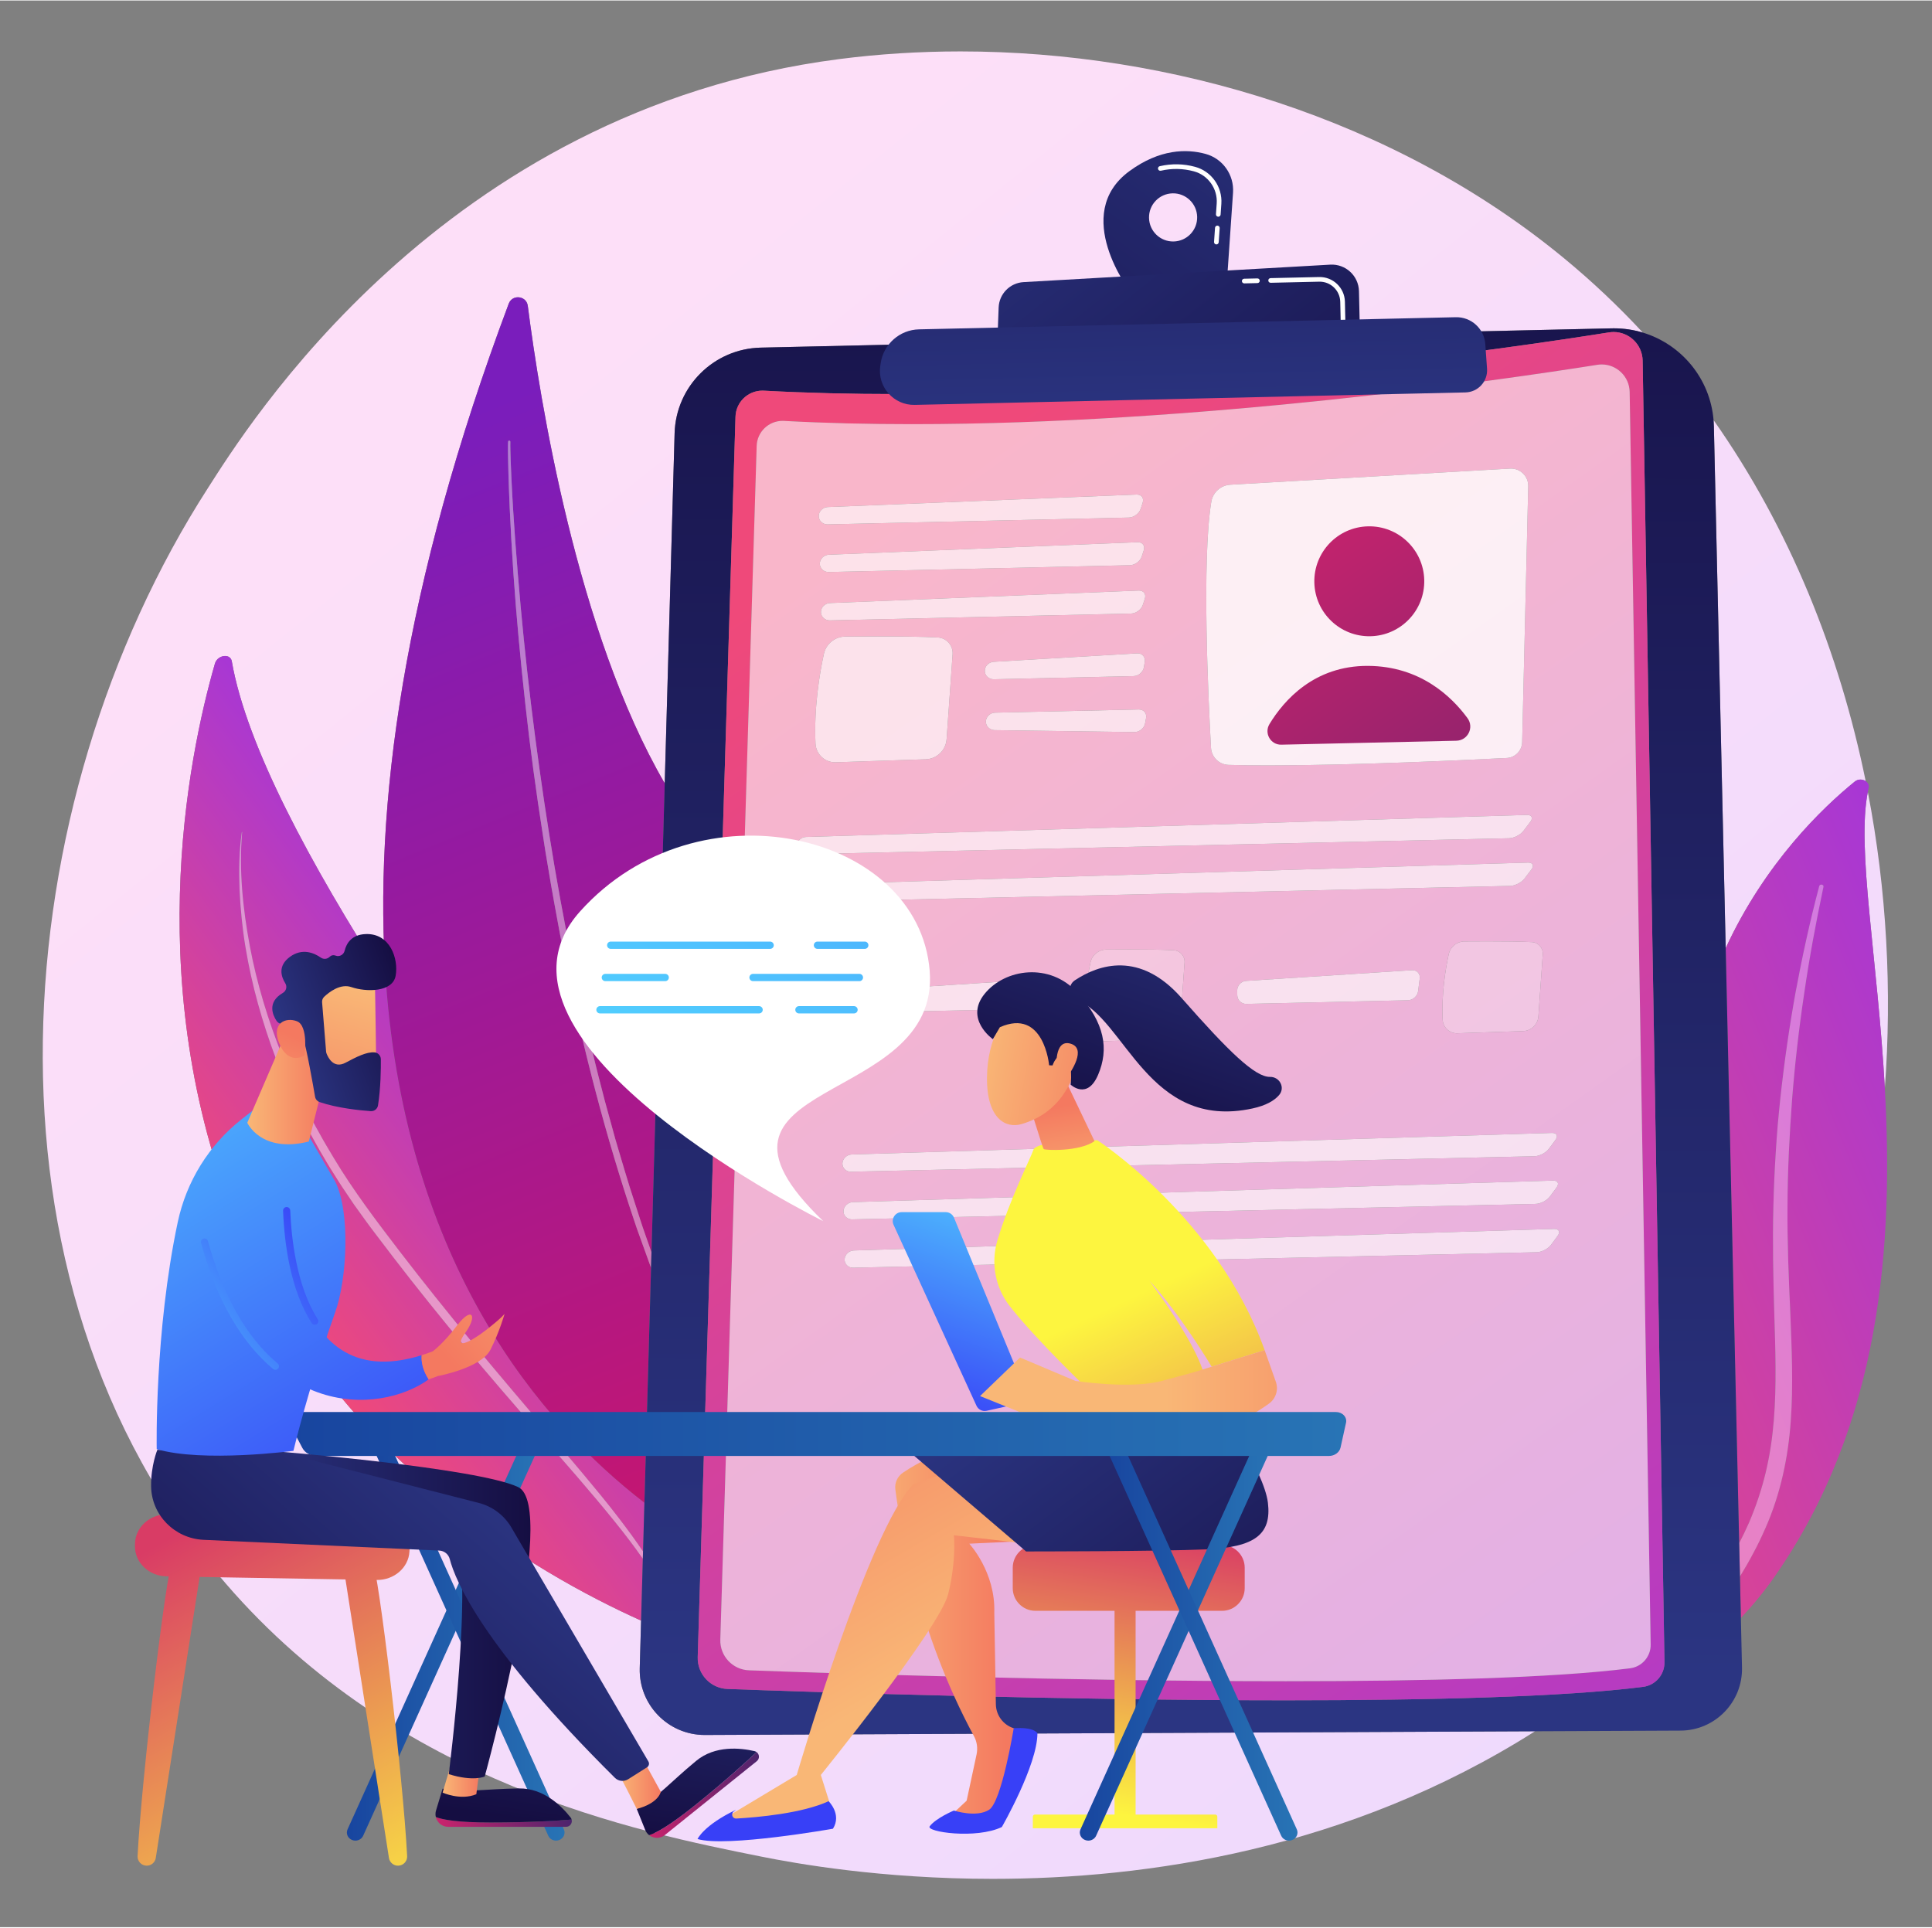 <svg xmlns="http://www.w3.org/2000/svg" viewBox="0 0 2960 2952" width="460" height="459">
	<rect x="0" y="0" width="2960" height="2952" fill="#808080" stroke="none"/>
	<defs>
		<clipPath clipPathUnits="userSpaceOnUse" id="cp1">
			<path d="M-376 -377L3334 -377L3334 3333L-376 3333L-376 -377Z" />
		</clipPath>
		<clipPath clipPathUnits="userSpaceOnUse" id="cp2">
			<path d="M-376 -377L-376 3333L3334 3333L3334 -377L-376 -377Z" />
		</clipPath>
		<linearGradient id="grd1" gradientUnits="userSpaceOnUse"  x1="3245.09" y1="3717.65" x2="739.42" y2="605.77">
			<stop offset="0" stop-color="#e8d7ff"  />
			<stop offset="100" stop-color="#fddff8"  />
		</linearGradient>
		<linearGradient id="grd2" gradientUnits="userSpaceOnUse"  x1="3081.64" y1="1730.62" x2="2170.31" y2="2107.637">
			<stop offset="0" stop-color="#a737d5"  />
			<stop offset="100" stop-color="#ef497a"  />
		</linearGradient>
		<linearGradient id="grd3" gradientUnits="userSpaceOnUse"  x1="3081.64" y1="1730.62" x2="2170.31" y2="2107.637">
			<stop offset="0" stop-color="#ce77e9"  />
			<stop offset="100" stop-color="#f788b0"  />
		</linearGradient>
		<linearGradient id="grd4" gradientUnits="userSpaceOnUse"  x1="841.42" y1="1671.66" x2="409.55" y2="1989.29">
			<stop offset="0" stop-color="#a737d5"  />
			<stop offset="100" stop-color="#ef497a"  />
		</linearGradient>
		<linearGradient id="grd5" gradientUnits="userSpaceOnUse"  x1="841.42" y1="1671.66" x2="409.55" y2="1989.29">
			<stop offset="0" stop-color="#cf91e8"  />
			<stop offset="100" stop-color="#f69bb6"  />
		</linearGradient>
		<linearGradient id="grd6" gradientUnits="userSpaceOnUse"  x1="1267.95" y1="2464.26" x2="547.893" y2="698.96">
			<stop offset="0" stop-color="#ce1567"  />
			<stop offset="100" stop-color="#7a1dbc"  />
		</linearGradient>
		<linearGradient id="grd7" gradientUnits="userSpaceOnUse"  x1="1267.95" y1="2464.26" x2="547.893" y2="698.96">
			<stop offset="0" stop-color="#e37aa9"  />
			<stop offset="100" stop-color="#b37ed9"  />
		</linearGradient>
		<linearGradient id="grd8" gradientUnits="userSpaceOnUse"  x1="1824.5" y1="2565.56" x2="1829.376" y2="55.58">
			<stop offset="0" stop-color="#2b3582"  />
			<stop offset="100" stop-color="#150e42"  />
		</linearGradient>
		<linearGradient id="grd9" gradientUnits="userSpaceOnUse"  x1="2852.91" y1="3036.56" x2="1281.71" y2="828.14">
			<stop offset="0" stop-color="#a737d5"  />
			<stop offset="100" stop-color="#ef497a"  />
		</linearGradient>
		<linearGradient id="grd10" gradientUnits="userSpaceOnUse"  x1="2852.91" y1="3036.56" x2="1281.71" y2="828.14">
			<stop offset="0" stop-color="#dcafee"  />
			<stop offset="100" stop-color="#f9b6ca"  />
		</linearGradient>
		<linearGradient id="grd11" gradientUnits="userSpaceOnUse"  x1="2852.91" y1="3036.56" x2="1281.71" y2="828.14">
			<stop offset="0" stop-color="#f7edfb"  />
			<stop offset="100" stop-color="#feeff3"  />
		</linearGradient>
		<linearGradient id="grd12" gradientUnits="userSpaceOnUse"  x1="1993.62" y1="742.01" x2="2650.36" y2="1673.345">
			<stop offset="0" stop-color="#cb236d"  />
			<stop offset="100" stop-color="#4c246d"  />
		</linearGradient>
		<linearGradient id="grd13" gradientUnits="userSpaceOnUse"  x1="1886.77" y1="817.33" x2="2543.535" y2="1748.7">
			<stop offset="0" stop-color="#cb236d"  />
			<stop offset="100" stop-color="#4c246d"  />
		</linearGradient>
		<linearGradient id="grd14" gradientUnits="userSpaceOnUse"  x1="2852.91" y1="3036.56" x2="1281.71" y2="828.14">
			<stop offset="0" stop-color="#f1dff8"  />
			<stop offset="100" stop-color="#fde2ea"  />
		</linearGradient>
		<linearGradient id="grd15" gradientUnits="userSpaceOnUse"  x1="2852.91" y1="3036.56" x2="1281.71" y2="828.14">
			<stop offset="0" stop-color="#f1dff8"  />
			<stop offset="100" stop-color="#fde2ea"  />
		</linearGradient>
		<linearGradient id="grd16" gradientUnits="userSpaceOnUse"  x1="2852.91" y1="3036.56" x2="1281.71" y2="828.14">
			<stop offset="0" stop-color="#f1dff8"  />
			<stop offset="100" stop-color="#fde2ea"  />
		</linearGradient>
		<linearGradient id="grd17" gradientUnits="userSpaceOnUse"  x1="2852.91" y1="3036.56" x2="1281.71" y2="828.14">
			<stop offset="0" stop-color="#f1dff8"  />
			<stop offset="100" stop-color="#fde2ea"  />
		</linearGradient>
		<linearGradient id="grd18" gradientUnits="userSpaceOnUse"  x1="2852.91" y1="3036.56" x2="1281.71" y2="828.14">
			<stop offset="0" stop-color="#f1dff8"  />
			<stop offset="100" stop-color="#fde2ea"  />
		</linearGradient>
		<linearGradient id="grd19" gradientUnits="userSpaceOnUse"  x1="2852.91" y1="3036.56" x2="1281.71" y2="828.14">
			<stop offset="0" stop-color="#f1dff8"  />
			<stop offset="100" stop-color="#fde2ea"  />
		</linearGradient>
		<linearGradient id="grd20" gradientUnits="userSpaceOnUse"  x1="2852.91" y1="3036.56" x2="1281.71" y2="828.14">
			<stop offset="0" stop-color="#f1dff8"  />
			<stop offset="100" stop-color="#fde2ea"  />
		</linearGradient>
		<linearGradient id="grd21" gradientUnits="userSpaceOnUse"  x1="2852.91" y1="3036.56" x2="1281.71" y2="828.14">
			<stop offset="0" stop-color="#f1dff8"  />
			<stop offset="100" stop-color="#fde2ea"  />
		</linearGradient>
		<linearGradient id="grd22" gradientUnits="userSpaceOnUse"  x1="2852.91" y1="3036.56" x2="1281.71" y2="828.14">
			<stop offset="0" stop-color="#e5c3f2"  />
			<stop offset="100" stop-color="#fbc8d7"  />
		</linearGradient>
		<linearGradient id="grd23" gradientUnits="userSpaceOnUse"  x1="2852.91" y1="3036.56" x2="1281.71" y2="828.14">
			<stop offset="0" stop-color="#f1dff8"  />
			<stop offset="100" stop-color="#fde2ea"  />
		</linearGradient>
		<linearGradient id="grd24" gradientUnits="userSpaceOnUse"  x1="2852.91" y1="3036.56" x2="1281.71" y2="828.14">
			<stop offset="0" stop-color="#e5c3f2"  />
			<stop offset="100" stop-color="#fbc8d7"  />
		</linearGradient>
		<linearGradient id="grd25" gradientUnits="userSpaceOnUse"  x1="2852.91" y1="3036.56" x2="1281.71" y2="828.14">
			<stop offset="0" stop-color="#f1dff8"  />
			<stop offset="100" stop-color="#fde2ea"  />
		</linearGradient>
		<linearGradient id="grd26" gradientUnits="userSpaceOnUse"  x1="2852.91" y1="3036.56" x2="1281.71" y2="828.14">
			<stop offset="0" stop-color="#f1dff8"  />
			<stop offset="100" stop-color="#fde2ea"  />
		</linearGradient>
		<linearGradient id="grd27" gradientUnits="userSpaceOnUse"  x1="2852.91" y1="3036.56" x2="1281.71" y2="828.14">
			<stop offset="0" stop-color="#f1dff8"  />
			<stop offset="100" stop-color="#fde2ea"  />
		</linearGradient>
		<linearGradient id="grd28" gradientUnits="userSpaceOnUse"  x1="2852.91" y1="3036.56" x2="1281.71" y2="828.14">
			<stop offset="0" stop-color="#f1dff8"  />
			<stop offset="100" stop-color="#fde2ea"  />
		</linearGradient>
		<linearGradient id="grd29" gradientUnits="userSpaceOnUse"  x1="2025.73" y1="37.062" x2="1399.481" y2="900.901">
			<stop offset="0" stop-color="#2b3582"  />
			<stop offset="100" stop-color="#150e42"  />
		</linearGradient>
		<linearGradient id="grd30" gradientUnits="userSpaceOnUse"  x1="1516.09" y1="121.444" x2="2133.605" y2="896.594">
			<stop offset="0" stop-color="#2b3582"  />
			<stop offset="100" stop-color="#150e42"  />
		</linearGradient>
		<linearGradient id="grd31" gradientUnits="userSpaceOnUse"  x1="1815.6" y1="673.27" x2="1796.106" y2="-199.137">
			<stop offset="0" stop-color="#2b3582"  />
			<stop offset="100" stop-color="#150e42"  />
		</linearGradient>
		<linearGradient id="grd32" gradientUnits="userSpaceOnUse"  x1="1548.92" y1="1769" x2="1412.57" y2="2173.788">
			<stop offset="0" stop-color="#53d8ff"  />
			<stop offset="100" stop-color="#3840f7"  />
		</linearGradient>
		<linearGradient id="grd33" gradientUnits="userSpaceOnUse"  x1="1698.53" y1="2777.7" x2="1768.282" y2="2338.937">
			<stop offset="0" stop-color="#fdf53f"  />
			<stop offset="100" stop-color="#d93c65"  />
		</linearGradient>
		<linearGradient id="grd34" gradientUnits="userSpaceOnUse"  x1="1725.51" y1="2780.3" x2="1798.125" y2="2323.533">
			<stop offset="0" stop-color="#fdf53f"  />
			<stop offset="100" stop-color="#d93c65"  />
		</linearGradient>
		<linearGradient id="grd35" gradientUnits="userSpaceOnUse"  x1="1672.61" y1="2773.58" x2="1742.362" y2="2334.817">
			<stop offset="0" stop-color="#fdf53f"  />
			<stop offset="100" stop-color="#d93c65"  />
		</linearGradient>
		<linearGradient id="grd36" gradientUnits="userSpaceOnUse"  x1="1312.23" y1="2498.34" x2="1541.697" y2="2498.34">
			<stop offset="0" stop-color="#f9b776"  />
			<stop offset="100" stop-color="#f47960"  />
		</linearGradient>
		<linearGradient id="grd37" gradientUnits="userSpaceOnUse"  x1="-4277.74" y1="6434.75" x2="-3510.178" y2="5945.365">
			<stop offset="0" stop-color="#53d8ff"  />
			<stop offset="100" stop-color="#3840f7"  />
		</linearGradient>
		<linearGradient id="grd38" gradientUnits="userSpaceOnUse"  x1="1362.21" y1="2594.38" x2="1065.716" y2="2084.41">
			<stop offset="0" stop-color="#f9b776"  />
			<stop offset="100" stop-color="#f47960"  />
		</linearGradient>
		<linearGradient id="grd39" gradientUnits="userSpaceOnUse"  x1="1552.66" y1="2081.87" x2="2009.258" y2="2686.715">
			<stop offset="0" stop-color="#2b3582"  />
			<stop offset="100" stop-color="#150e42"  />
		</linearGradient>
		<linearGradient id="grd40" gradientUnits="userSpaceOnUse"  x1="-4348.24" y1="6324.2" x2="-3580.677" y2="5834.815">
			<stop offset="0" stop-color="#53d8ff"  />
			<stop offset="100" stop-color="#3840f7"  />
		</linearGradient>
		<linearGradient id="grd41" gradientUnits="userSpaceOnUse"  x1="1722.5" y1="1992.27" x2="1979.797" y2="2552.269">
			<stop offset="0" stop-color="#fdf53f"  />
			<stop offset="100" stop-color="#d93c65"  />
		</linearGradient>
		<linearGradient id="grd42" gradientUnits="userSpaceOnUse"  x1="1645.98" y1="1849.43" x2="1621.76" y2="1694.02">
			<stop offset="0" stop-color="#f9b776"  />
			<stop offset="100" stop-color="#f47960"  />
		</linearGradient>
		<linearGradient id="grd43" gradientUnits="userSpaceOnUse"  x1="1503.74" y1="1624.49" x2="1732.378" y2="1662.896">
			<stop offset="0" stop-color="#f9b776"  />
			<stop offset="100" stop-color="#f47960"  />
		</linearGradient>
		<linearGradient id="grd44" gradientUnits="userSpaceOnUse"  x1="1705.86" y1="1262.47" x2="1553.091" y2="1700.795">
			<stop offset="0" stop-color="#2b3582"  />
			<stop offset="100" stop-color="#150e42"  />
		</linearGradient>
		<linearGradient id="grd45" gradientUnits="userSpaceOnUse"  x1="1507.13" y1="1604.31" x2="1735.767" y2="1642.716">
			<stop offset="0" stop-color="#f9b776"  />
			<stop offset="100" stop-color="#f47960"  />
		</linearGradient>
		<linearGradient id="grd46" gradientUnits="userSpaceOnUse"  x1="1785.03" y1="2118.52" x2="2239.898" y2="2118.52">
			<stop offset="0" stop-color="#f9b776"  />
			<stop offset="100" stop-color="#f47960"  />
		</linearGradient>
		<linearGradient id="grd47" gradientUnits="userSpaceOnUse"  x1="1893.12" y1="1327.73" x2="1740.352" y2="1766.052">
			<stop offset="0" stop-color="#2b3582"  />
			<stop offset="100" stop-color="#150e42"  />
		</linearGradient>
		<linearGradient id="grd48" gradientUnits="userSpaceOnUse"  x1="531.437" y1="2504.93" x2="830.428" y2="2504.93">
			<stop offset="0" stop-color="#18459f"  />
			<stop offset="100" stop-color="#2874b5"  />
		</linearGradient>
		<linearGradient id="grd49" gradientUnits="userSpaceOnUse"  x1="565.965" y1="2504.93" x2="864.956" y2="2504.93">
			<stop offset="0" stop-color="#18459f"  />
			<stop offset="100" stop-color="#2874b5"  />
		</linearGradient>
		<linearGradient id="grd50" gradientUnits="userSpaceOnUse"  x1="1654.38" y1="2504.93" x2="1953.37" y2="2504.93">
			<stop offset="0" stop-color="#18459f"  />
			<stop offset="100" stop-color="#2874b5"  />
		</linearGradient>
		<linearGradient id="grd51" gradientUnits="userSpaceOnUse"  x1="1688.91" y1="2504.93" x2="1987.9" y2="2504.93">
			<stop offset="0" stop-color="#18459f"  />
			<stop offset="100" stop-color="#2874b5"  />
		</linearGradient>
		<linearGradient id="grd52" gradientUnits="userSpaceOnUse"  x1="444.447" y1="2196.39" x2="2062.517" y2="2196.39">
			<stop offset="0" stop-color="#18459f"  />
			<stop offset="100" stop-color="#2874b5"  />
		</linearGradient>
		<linearGradient id="grd53" gradientUnits="userSpaceOnUse"  x1="502.698" y1="3071.3" x2="147.251" y2="2417.07">
			<stop offset="0" stop-color="#fdf53f"  />
			<stop offset="100" stop-color="#d93c65"  />
		</linearGradient>
		<linearGradient id="grd54" gradientUnits="userSpaceOnUse"  x1="754.59" y1="2934.45" x2="399.143" y2="2280.22">
			<stop offset="0" stop-color="#fdf53f"  />
			<stop offset="100" stop-color="#d93c65"  />
		</linearGradient>
		<linearGradient id="grd55" gradientUnits="userSpaceOnUse"  x1="730.91" y1="2947.31" x2="375.463" y2="2293.08">
			<stop offset="0" stop-color="#fdf53f"  />
			<stop offset="100" stop-color="#d93c65"  />
		</linearGradient>
		<linearGradient id="grd56" gradientUnits="userSpaceOnUse"  x1="667.72" y1="2790.76" x2="876.088" y2="2790.76">
			<stop offset="0" stop-color="#cb236d"  />
			<stop offset="100" stop-color="#4c246d"  />
		</linearGradient>
		<linearGradient id="grd57" gradientUnits="userSpaceOnUse"  x1="828.26" y1="2390.09" x2="771.328" y2="2783.437">
			<stop offset="0" stop-color="#2b3582"  />
			<stop offset="100" stop-color="#150e42"  />
		</linearGradient>
		<linearGradient id="grd58" gradientUnits="userSpaceOnUse"  x1="678.13" y1="2727.97" x2="734.508" y2="2727.97">
			<stop offset="0" stop-color="#f9b776"  />
			<stop offset="100" stop-color="#f47960"  />
		</linearGradient>
		<linearGradient id="grd59" gradientUnits="userSpaceOnUse"  x1="994.54" y1="2749.46" x2="1162.773" y2="2749.46">
			<stop offset="0" stop-color="#cb236d"  />
			<stop offset="100" stop-color="#4c246d"  />
		</linearGradient>
		<linearGradient id="grd60" gradientUnits="userSpaceOnUse"  x1="1110.26" y1="2430.9" x2="1053.328" y2="2824.247">
			<stop offset="0" stop-color="#2b3582"  />
			<stop offset="100" stop-color="#150e42"  />
		</linearGradient>
		<linearGradient id="grd61" gradientUnits="userSpaceOnUse"  x1="366.39" y1="2473.57" x2="812.685" y2="2473.57">
			<stop offset="0" stop-color="#2b3582"  />
			<stop offset="100" stop-color="#150e42"  />
		</linearGradient>
		<linearGradient id="grd62" gradientUnits="userSpaceOnUse"  x1="945.16" y1="2732.71" x2="1012.467" y2="2732.71">
			<stop offset="0" stop-color="#f9b776"  />
			<stop offset="100" stop-color="#f47960"  />
		</linearGradient>
		<linearGradient id="grd63" gradientUnits="userSpaceOnUse"  x1="771.78" y1="2287.63" x2="281.822" y2="2843.146">
			<stop offset="0" stop-color="#2b3582"  />
			<stop offset="100" stop-color="#150e42"  />
		</linearGradient>
		<linearGradient id="grd64" gradientUnits="userSpaceOnUse"  x1="63.084" y1="1504.58" x2="590.842" y2="2358.48">
			<stop offset="0" stop-color="#53d8ff"  />
			<stop offset="100" stop-color="#3840f7"  />
		</linearGradient>
		<linearGradient id="grd65" gradientUnits="userSpaceOnUse"  x1="378.868" y1="1660.05" x2="499.313" y2="1660.05">
			<stop offset="0" stop-color="#f9b776"  />
			<stop offset="100" stop-color="#f47960"  />
		</linearGradient>
		<linearGradient id="grd66" gradientUnits="userSpaceOnUse"  x1="542.825" y1="1511.02" x2="461.131" y2="1783.712">
			<stop offset="0" stop-color="#f9b776"  />
			<stop offset="100" stop-color="#f47960"  />
		</linearGradient>
		<linearGradient id="grd67" gradientUnits="userSpaceOnUse"  x1="439.059" y1="1608.08" x2="631.235" y2="1536.578">
			<stop offset="0" stop-color="#2b3582"  />
			<stop offset="100" stop-color="#150e42"  />
		</linearGradient>
		<linearGradient id="grd68" gradientUnits="userSpaceOnUse"  x1="369.907" y1="1767.24" x2="449.689" y2="1586.837">
			<stop offset="0" stop-color="#f9b776"  />
			<stop offset="100" stop-color="#f47960"  />
		</linearGradient>
		<linearGradient id="grd69" gradientUnits="userSpaceOnUse"  x1="138.926" y1="1457.7" x2="666.684" y2="2311.6">
			<stop offset="0" stop-color="#53d8ff"  />
			<stop offset="100" stop-color="#3840f7"  />
		</linearGradient>
		<linearGradient id="grd70" gradientUnits="userSpaceOnUse"  x1="191.31" y1="2106.63" x2="509.529" y2="1908.439">
			<stop offset="0" stop-color="#53d8ff"  />
			<stop offset="100" stop-color="#3840f7"  />
		</linearGradient>
		<linearGradient id="grd71" gradientUnits="userSpaceOnUse"  x1="191.588" y1="2107.07" x2="509.797" y2="1908.885">
			<stop offset="0" stop-color="#53d8ff"  />
			<stop offset="100" stop-color="#3840f7"  />
		</linearGradient>
		<linearGradient id="grd72" gradientUnits="userSpaceOnUse"  x1="942.79" y1="1859.69" x2="686.836" y2="2083.086">
			<stop offset="0" stop-color="#f9b776"  />
			<stop offset="100" stop-color="#f47960"  />
		</linearGradient>
		<linearGradient id="grd73" gradientUnits="userSpaceOnUse"  x1="900.9" y1="1709.48" x2="1974.42" y2="-83">
			<stop offset="0" stop-color="#53d8ff"  />
			<stop offset="100" stop-color="#3840f7"  />
		</linearGradient>
		<linearGradient id="grd74" gradientUnits="userSpaceOnUse"  x1="1070.82" y1="1811.25" x2="2144.34" y2="18.77">
			<stop offset="0" stop-color="#53d8ff"  />
			<stop offset="100" stop-color="#3840f7"  />
		</linearGradient>
		<linearGradient id="grd75" gradientUnits="userSpaceOnUse"  x1="860.51" y1="1685.29" x2="1934.03" y2="-107.19">
			<stop offset="0" stop-color="#53d8ff"  />
			<stop offset="100" stop-color="#3840f7"  />
		</linearGradient>
		<linearGradient id="grd76" gradientUnits="userSpaceOnUse"  x1="1053.26" y1="1800.73" x2="2126.78" y2="8.25">
			<stop offset="0" stop-color="#53d8ff"  />
			<stop offset="100" stop-color="#3840f7"  />
		</linearGradient>
		<linearGradient id="grd77" gradientUnits="userSpaceOnUse"  x1="932.21" y1="1728.24" x2="2005.73" y2="-64.24">
			<stop offset="0" stop-color="#53d8ff"  />
			<stop offset="100" stop-color="#3840f7"  />
		</linearGradient>
		<linearGradient id="grd78" gradientUnits="userSpaceOnUse"  x1="1097.91" y1="1827.47" x2="2171.43" y2="34.99">
			<stop offset="0" stop-color="#53d8ff"  />
			<stop offset="100" stop-color="#3840f7"  />
		</linearGradient>
	</defs>
	<style>
		tspan { white-space:pre }
		.shp0 { fill: url(#grd1) } 
		.shp1 { fill: url(#grd2) } 
		.shp2 { fill: url(#grd3) } 
		.shp3 { fill: url(#grd4) } 
		.shp4 { fill: url(#grd5) } 
		.shp5 { fill: url(#grd6) } 
		.shp6 { fill: url(#grd7) } 
		.shp7 { fill: url(#grd8) } 
		.shp8 { fill: url(#grd9) } 
		.shp9 { fill: url(#grd10) } 
		.shp10 { fill: url(#grd11) } 
		.shp11 { fill: url(#grd12) } 
		.shp12 { fill: url(#grd13) } 
		.shp13 { fill: url(#grd14) } 
		.shp14 { fill: url(#grd15) } 
		.shp15 { fill: url(#grd16) } 
		.shp16 { fill: url(#grd17) } 
		.shp17 { fill: url(#grd18) } 
		.shp18 { fill: url(#grd19) } 
		.shp19 { fill: url(#grd20) } 
		.shp20 { fill: url(#grd21) } 
		.shp21 { fill: url(#grd22) } 
		.shp22 { fill: url(#grd23) } 
		.shp23 { fill: url(#grd24) } 
		.shp24 { fill: url(#grd25) } 
		.shp25 { fill: url(#grd26) } 
		.shp26 { fill: url(#grd27) } 
		.shp27 { fill: url(#grd28) } 
		.shp28 { fill: url(#grd29) } 
		.shp29 { fill: #ffffff } 
		.shp30 { fill: url(#grd30) } 
		.shp31 { fill: url(#grd31) } 
		.shp32 { fill: url(#grd32) } 
		.shp33 { fill: url(#grd33) } 
		.shp34 { fill: url(#grd34) } 
		.shp35 { fill: url(#grd35) } 
		.shp36 { fill: url(#grd36) } 
		.shp37 { fill: url(#grd37) } 
		.shp38 { fill: url(#grd38) } 
		.shp39 { fill: url(#grd39) } 
		.shp40 { fill: url(#grd40) } 
		.shp41 { fill: url(#grd41) } 
		.shp42 { fill: url(#grd42) } 
		.shp43 { fill: url(#grd43) } 
		.shp44 { fill: url(#grd44) } 
		.shp45 { fill: url(#grd45) } 
		.shp46 { fill: url(#grd46) } 
		.shp47 { fill: url(#grd47) } 
		.shp48 { fill: url(#grd48) } 
		.shp49 { fill: url(#grd49) } 
		.shp50 { fill: url(#grd50) } 
		.shp51 { fill: url(#grd51) } 
		.shp52 { fill: url(#grd52) } 
		.shp53 { fill: url(#grd53) } 
		.shp54 { fill: url(#grd54) } 
		.shp55 { fill: url(#grd55) } 
		.shp56 { fill: url(#grd56) } 
		.shp57 { fill: url(#grd57) } 
		.shp58 { fill: url(#grd58) } 
		.shp59 { fill: url(#grd59) } 
		.shp60 { fill: url(#grd60) } 
		.shp61 { fill: url(#grd61) } 
		.shp62 { fill: url(#grd62) } 
		.shp63 { fill: url(#grd63) } 
		.shp64 { fill: url(#grd64) } 
		.shp65 { fill: url(#grd65) } 
		.shp66 { fill: url(#grd66) } 
		.shp67 { fill: url(#grd67) } 
		.shp68 { fill: url(#grd68) } 
		.shp69 { fill: url(#grd69) } 
		.shp70 { fill: url(#grd70) } 
		.shp71 { fill: url(#grd71) } 
		.shp72 { fill: url(#grd72) } 
		.shp73 { fill: url(#grd73) } 
		.shp74 { fill: url(#grd74) } 
		.shp75 { fill: url(#grd75) } 
		.shp76 { fill: url(#grd76) } 
		.shp77 { fill: url(#grd77) } 
		.shp78 { fill: url(#grd78) } 
	</style>
	<g id="Clip-Path" clip-path="url(#cp1)">
		<g id="Layer">
			<g id="Clip-Path" clip-path="url(#cp2)">
				<g id="Layer">
					<path id="Layer" fill-rule="evenodd" class="shp0" d="M1521.07 2878C1349.63 2878 1218.67 2854.37 1166.43 2843.91C977 2805.98 610.83 2732.66 346.09 2425.75C-54.43 1961.41 7.93 1229.87 318.61 746.96C375.43 658.63 675.61 168.37 1285.72 89.75C1346.28 81.94 1408.54 78 1471.59 78C1792.99 78 2136.47 180.35 2397.04 395.57C2440.01 431.05 2479.94 468.9 2516.95 508.81C2502.89 504.56 2488 502.28 2472.59 502.28C2471.41 502.28 2470.23 502.29 2469.05 502.32L1165.52 531.85C1093.61 533.48 1035.58 591.18 1033.56 663.08L1018.42 1199.43C883.9 968.54 826.84 610.18 808.63 467.86C807.53 459.3 800.54 454.69 793.52 454.69C787.73 454.69 781.92 457.84 779.42 464.52C617.59 896.38 571.8 1236.96 591.38 1504.12C476.01 1323.93 377.73 1142.46 355.13 1012.41C354.17 1006.89 349.8 1004.32 344.87 1004.32C338.6 1004.32 331.43 1008.48 329.27 1015.99C287.94 1159.77 213.6 1521.56 371.13 1892.37C515.8 2232.9 819.41 2409.07 982.21 2482.27L980.15 2555.13C978.57 2611.25 1023.64 2657.55 1079.72 2657.55C1079.87 2657.55 1080.02 2657.55 1080.17 2657.55L2351.87 2651.86C2064.8 2833.88 1755.22 2878 1521.07 2878ZM2887.73 1666.71C2876.72 1468.18 2844.28 1299.95 2861.67 1212.52C2890.84 1363.52 2898.81 1517.65 2887.73 1666.71ZM2643.92 1451.95L2625.8 652.13C2625.73 649.01 2625.57 645.92 2625.32 642.86C2742.26 809.15 2818.39 999.71 2858.4 1196.07C2856.13 1194.54 2853.29 1193.66 2850.37 1193.66C2847.4 1193.66 2844.36 1194.57 2841.78 1196.66C2792.13 1236.93 2704.44 1321.05 2643.92 1451.95Z" />
					<path id="Layer" class="shp1" d="M2667.18 2478.22L2665.74 2414.79C2672.86 2403.11 2679.73 2391.32 2686.02 2379.3C2692.94 2366.71 2699.03 2353.68 2704.82 2340.61C2727.98 2288.18 2739.65 2232.25 2743.6 2176.79C2747.61 2121.23 2745.08 2066.06 2742.94 2011.28C2740.43 1956.48 2738.16 1901.9 2738.61 1847.27C2738.77 1792.63 2741.63 1738.02 2745.66 1683.47C2749.94 1628.93 2756.2 1574.48 2764.36 1520.21C2772.2 1465.9 2782.34 1411.84 2793.72 1357.94C2794.03 1356.45 2792.93 1355 2791.21 1354.66C2790.97 1354.61 2790.72 1354.58 2790.48 1354.58C2788.98 1354.58 2787.62 1355.48 2787.27 1356.79C2773.1 1410.32 2761.31 1464.32 2751.19 1518.58C2741.36 1572.88 2733.53 1627.46 2727.63 1682.23C2726.18 1695.93 2724.86 1709.63 2723.63 1723.35C2722.55 1737.07 2721.45 1750.79 2720.65 1764.53C2718.87 1792 2717.66 1819.51 2717.02 1847.02C2715.58 1902.06 2716.76 1957.14 2718.37 2011.94C2720.06 2066.73 2722.03 2121.36 2717.66 2175.29C2715.48 2202.24 2711.53 2228.97 2705.26 2255.25C2698.96 2281.53 2690.33 2307.31 2679.54 2332.46C2674.87 2342.98 2669.88 2353.42 2664.58 2363.75L2643.92 1451.95C2704.44 1321.05 2792.13 1236.93 2841.78 1196.66C2844.36 1194.57 2847.4 1193.66 2850.37 1193.66C2853.29 1193.66 2856.13 1194.54 2858.4 1196.07C2861.86 1198.4 2863.97 1202.23 2862.92 1206.71C2862.48 1208.6 2862.06 1210.54 2861.67 1212.52C2844.28 1299.95 2876.72 1468.18 2887.73 1666.71C2900.78 1901.89 2883.75 2179.58 2718.22 2415.81C2702.22 2438.64 2685.01 2459.39 2667.18 2478.22Z" />
					<path id="Layer" class="shp2" d="M2665.74 2414.79L2664.58 2363.75C2669.88 2353.42 2674.87 2342.98 2679.54 2332.46C2690.33 2307.31 2698.96 2281.53 2705.26 2255.25C2711.53 2228.97 2715.48 2202.24 2717.66 2175.29C2722.03 2121.36 2720.06 2066.73 2718.37 2011.94C2716.76 1957.14 2715.58 1902.06 2717.02 1847.02C2717.66 1819.51 2718.87 1792 2720.65 1764.53C2721.45 1750.79 2722.55 1737.07 2723.63 1723.35C2724.86 1709.63 2726.18 1695.93 2727.63 1682.23C2733.53 1627.46 2741.36 1572.88 2751.19 1518.58C2761.31 1464.32 2773.1 1410.32 2787.27 1356.79C2787.62 1355.48 2788.98 1354.58 2790.48 1354.58C2790.72 1354.58 2790.97 1354.61 2791.21 1354.66C2792.93 1355 2794.03 1356.45 2793.72 1357.94C2782.34 1411.84 2772.2 1465.9 2764.36 1520.21C2756.2 1574.48 2749.94 1628.93 2745.66 1683.47C2741.63 1738.02 2738.77 1792.63 2738.61 1847.27C2738.16 1901.9 2740.43 1956.48 2742.94 2011.28C2745.08 2066.06 2747.61 2121.23 2743.6 2176.79C2739.65 2232.25 2727.98 2288.18 2704.82 2340.61C2699.03 2353.68 2692.94 2366.71 2686.02 2379.3C2679.73 2391.32 2672.86 2403.11 2665.74 2414.79Z" />
					<path id="Layer" class="shp3" d="M982.21 2482.27C819.41 2409.07 515.8 2232.9 371.13 1892.37C213.6 1521.56 287.94 1159.77 329.27 1015.99C331.43 1008.48 338.6 1004.32 344.87 1004.32C349.8 1004.32 354.17 1006.89 355.13 1012.41C377.73 1142.46 476.01 1323.93 591.38 1504.12C623.2 1938.21 827.63 2178.47 987.31 2301.67L985.2 2376.35C973.42 2358.93 960.94 2342.01 948.18 2325.33C930.29 2301.9 911.45 2279.28 892.61 2256.68C873.73 2234.12 854.66 2211.74 835.63 2189.35L778.69 2122.09C759.73 2099.66 740.9 2077.13 722.22 2054.49C685 2009.09 648.21 1963.35 612.49 1916.78C576.75 1870.15 541.4 1823.55 511.31 1773.39C503.83 1760.84 496.26 1748.34 489.31 1735.49C482.01 1722.83 475.42 1709.79 468.66 1696.84C455.64 1670.69 443.4 1644.13 432.55 1616.98C410.78 1562.76 393.57 1506.56 382.79 1449.01C372.01 1391.57 365.99 1332.69 370.97 1274.11C370.98 1274 370.9 1273.89 370.79 1273.87C370.78 1273.87 370.77 1273.87 370.76 1273.87C370.66 1273.87 370.57 1273.95 370.55 1274.05C366.25 1303.2 365.99 1332.79 367.04 1362.23C368.38 1391.67 371.27 1421.08 376.07 1450.2C385.67 1508.46 401.78 1565.58 422.59 1620.88C433.05 1648.53 445.21 1675.5 458.02 1702.13C471.09 1728.64 485.18 1754.65 500.44 1779.96C504.1 1786.39 508.2 1792.54 512.1 1798.82C516.07 1805.04 519.9 1811.37 523.99 1817.52L536.38 1835.9L542.57 1845.09L549.04 1854.08L562 1872.06C566.32 1878.05 570.83 1883.84 575.24 1889.74C584.07 1901.51 593.02 1913.2 601.99 1924.86C673.67 2018.25 749.61 2108.31 827.34 2196.5C866.02 2240.76 904.89 2284.82 941.72 2330.42C956.69 2349.02 971.29 2367.93 984.89 2387.52L982.21 2482.27Z" />
					<path id="Layer" class="shp4" d="M984.89 2387.52C971.29 2367.93 956.69 2349.02 941.72 2330.42C904.89 2284.82 866.02 2240.76 827.34 2196.5C749.61 2108.31 673.67 2018.25 601.99 1924.86C593.02 1913.2 584.07 1901.51 575.24 1889.74C570.83 1883.84 566.32 1878.05 562 1872.06L549.04 1854.08L542.57 1845.09L536.38 1835.9L523.99 1817.52C519.9 1811.37 516.07 1805.04 512.1 1798.82C508.2 1792.54 504.1 1786.39 500.44 1779.96C485.18 1754.65 471.09 1728.64 458.02 1702.13C445.21 1675.5 433.05 1648.53 422.59 1620.88C401.78 1565.58 385.67 1508.46 376.07 1450.2C371.27 1421.08 368.38 1391.67 367.04 1362.23C365.99 1332.79 366.25 1303.2 370.55 1274.05C370.57 1273.95 370.66 1273.87 370.76 1273.87C370.77 1273.87 370.78 1273.87 370.79 1273.87C370.9 1273.89 370.98 1274 370.97 1274.11C365.99 1332.69 372.01 1391.57 382.79 1449.01C393.57 1506.56 410.78 1562.76 432.55 1616.98C443.4 1644.13 455.64 1670.69 468.66 1696.84C475.42 1709.79 482.01 1722.83 489.31 1735.49C496.26 1748.34 503.83 1760.84 511.31 1773.39C541.4 1823.55 576.75 1870.15 612.49 1916.78C648.21 1963.35 685 2009.09 722.22 2054.49C740.9 2077.13 759.73 2099.66 778.69 2122.09L835.63 2189.35C854.66 2211.74 873.73 2234.12 892.61 2256.68C911.45 2279.28 930.29 2301.9 948.18 2325.33C960.94 2342.01 973.42 2358.93 985.2 2376.35L984.89 2387.52Z" />
					<path id="Layer" class="shp5" d="M987.31 2301.67C827.63 2178.47 623.2 1938.21 591.38 1504.12C571.8 1236.96 617.59 896.38 779.42 464.52C781.92 457.84 787.73 454.69 793.52 454.69C800.54 454.69 807.53 459.3 808.63 467.86C826.84 610.18 883.9 968.54 1018.42 1199.43L998.13 1918.12L996.64 1913.85L988.33 1890.06C985.53 1882.15 982.78 1874.21 980.29 1866.19L964.8 1818.23C959.74 1802.22 955.12 1786.06 950.25 1769.99C947.87 1761.93 945.38 1753.91 943.09 1745.83L936.41 1721.53L929.72 1697.23C927.46 1689.14 925.26 1681.03 923.25 1672.87C906.13 1607.88 891.6 1542.23 877.71 1476.48C850.43 1344.82 829.91 1211.81 813.57 1078.32C805.52 1011.55 798.77 944.62 793.28 877.59C790.5 844.08 788.02 810.53 785.95 776.97C784.97 760.18 784.03 743.39 783.28 726.59L782.28 701.4L781.93 688.8C781.88 684.65 781.74 680.3 781.87 676.48L781.89 676.1C781.92 675.18 781.21 674.4 780.29 674.34C780.25 674.34 780.22 674.34 780.18 674.34C779.29 674.34 778.54 675.04 778.48 675.94C778.21 680.53 778.33 684.59 778.29 688.85L778.45 701.49L779.04 726.75C779.53 743.58 780.2 760.41 780.91 777.23C782.44 810.87 784.38 844.49 786.63 878.09C791.24 945.29 797.6 1012.36 805 1079.31C812.34 1146.28 821.43 1213.05 831.88 1279.61L835.75 1304.57L839.96 1329.49C842.83 1346.09 845.4 1362.74 848.56 1379.29L857.67 1428.99L867.54 1478.56C894.55 1610.59 928.47 1741.33 971.55 1869.12C974.13 1877.14 976.97 1885.08 979.87 1893L988.46 1916.78L997.04 1940.56C997.18 1940.93 997.33 1941.31 997.47 1941.69L987.31 2301.67Z" />
					<path id="Layer" class="shp6" d="M997.47 1941.69C997.33 1941.31 997.18 1940.93 997.04 1940.56L988.46 1916.78L979.87 1893C976.97 1885.08 974.13 1877.14 971.55 1869.12C928.47 1741.33 894.55 1610.59 867.54 1478.56L857.67 1428.99L848.56 1379.29C845.4 1362.74 842.83 1346.09 839.96 1329.49L835.75 1304.57L831.88 1279.61C821.43 1213.05 812.34 1146.28 805 1079.31C797.6 1012.36 791.24 945.29 786.63 878.09C784.38 844.49 782.44 810.87 780.91 777.23C780.2 760.41 779.53 743.58 779.04 726.75L778.45 701.49L778.29 688.85C778.33 684.59 778.21 680.53 778.48 675.94C778.54 675.04 779.29 674.34 780.18 674.34C780.22 674.34 780.25 674.34 780.29 674.34C781.21 674.4 781.92 675.18 781.89 676.1L781.87 676.48C781.74 680.3 781.88 684.65 781.93 688.8L782.28 701.4L783.28 726.59C784.03 743.39 784.97 760.18 785.95 776.97C788.02 810.53 790.5 844.08 793.28 877.59C798.77 944.62 805.52 1011.55 813.57 1078.32C829.91 1211.81 850.43 1344.82 877.71 1476.48C891.6 1542.23 906.13 1607.88 923.25 1672.87C925.26 1681.03 927.46 1689.14 929.72 1697.23L936.41 1721.53L943.09 1745.83C945.38 1753.91 947.87 1761.93 950.25 1769.99C955.12 1786.06 959.74 1802.22 964.8 1818.23L980.29 1866.19C982.78 1874.21 985.53 1882.15 988.33 1890.06L996.64 1913.85L998.13 1918.12L997.47 1941.69Z" />
					<path id="Layer" fill-rule="evenodd" class="shp7" d="M1079.72 2657.55C1023.64 2657.55 978.57 2611.25 980.15 2555.13L982.21 2482.27L984.89 2387.52L985.2 2376.35L987.31 2301.67L997.47 1941.69L998.13 1918.12L1018.42 1199.43L1033.56 663.08C1035.58 591.18 1093.61 533.48 1165.52 531.85L2469.05 502.32C2470.23 502.29 2471.41 502.28 2472.59 502.28C2488 502.28 2502.89 504.56 2516.95 508.81C2575.86 526.63 2620.05 579.03 2625.32 642.86C2625.57 645.92 2625.73 649.01 2625.8 652.13L2643.92 1451.95L2664.58 2363.75L2665.74 2414.79L2667.18 2478.22L2668.9 2554.16C2670.09 2607.04 2627.68 2650.62 2574.79 2650.86L2351.87 2651.86L1080.17 2657.55C1080.02 2657.55 1079.87 2657.55 1079.72 2657.55ZM1168.03 597.76C1145.91 597.76 1127.53 615.27 1126.85 637.65L1068.97 2538.23C1068.17 2564.29 1088.55 2586.1 1114.61 2587.05C1244.87 2591.8 1623.4 2604.42 1969.24 2604.42C2189.3 2604.42 2396.09 2599.31 2517.38 2583.82C2536.37 2581.4 2550.45 2565.05 2550.13 2545.91L2516.68 551.76C2516.27 527.09 2496.07 507.94 2472.25 507.94C2469.92 507.94 2467.56 508.12 2465.18 508.5C2311 532.98 1830.02 603.01 1374 603.01C1305.12 603.01 1236.83 601.41 1170.31 597.82C1169.55 597.78 1168.79 597.76 1168.03 597.76Z" />
					<path id="Layer" fill-rule="evenodd" class="shp8" d="M1969.24 2604.42C1623.4 2604.42 1244.87 2591.8 1114.61 2587.05C1088.55 2586.1 1068.17 2564.29 1068.97 2538.23L1126.85 637.65C1127.53 615.27 1145.91 597.76 1168.03 597.76C1168.79 597.76 1169.55 597.78 1170.31 597.82C1236.83 601.41 1305.12 603.01 1374 603.01C1830.02 603.01 2311 532.98 2465.18 508.5C2467.56 508.12 2469.92 507.94 2472.25 507.94C2496.07 507.94 2516.27 527.09 2516.68 551.76L2550.13 2545.91C2550.45 2565.05 2536.37 2581.4 2517.38 2583.82C2396.09 2599.31 2189.3 2604.42 1969.24 2604.42ZM1198.93 644.07C1177.64 644.07 1159.95 660.93 1159.29 682.46L1103.59 2511.48C1102.83 2536.55 1122.44 2557.54 1147.51 2558.45C1272.87 2563.03 1637.15 2575.17 1969.97 2575.17C2181.74 2575.17 2380.74 2570.26 2497.47 2555.35C2515.74 2553.02 2529.29 2537.29 2528.98 2518.87L2496.79 599.81C2496.39 576.06 2476.95 557.64 2454.03 557.64C2451.79 557.64 2449.52 557.81 2447.23 558.18C2298.86 581.73 1835.98 649.12 1397.14 649.12C1330.86 649.12 1265.14 647.59 1201.11 644.13C1200.38 644.09 1199.65 644.07 1198.93 644.07Z" />
					<path id="Layer" fill-rule="evenodd" class="shp9" d="M1969.97 2575.17C1637.15 2575.17 1272.87 2563.03 1147.51 2558.45C1122.44 2557.54 1102.83 2536.55 1103.59 2511.48L1159.29 682.46C1159.95 660.93 1177.64 644.07 1198.93 644.07C1199.65 644.07 1200.38 644.09 1201.11 644.13C1265.14 647.59 1330.86 649.12 1397.14 649.12C1835.98 649.12 2298.86 581.73 2447.23 558.18C2449.52 557.81 2451.79 557.64 2454.03 557.64C2476.95 557.64 2496.39 576.06 2496.79 599.81L2528.98 2518.87C2529.29 2537.29 2515.74 2553.02 2497.47 2555.35C2380.74 2570.26 2181.74 2575.17 1969.97 2575.17ZM2381.39 1882.18C2381.22 1882.18 2381.05 1882.18 2380.87 1882.19L1308.29 1915.19C1300.73 1915.42 1294.31 1921.53 1294.01 1928.77C1293.71 1935.9 1299.47 1941.62 1306.87 1941.62C1306.98 1941.62 1307.09 1941.62 1307.2 1941.62L2354.42 1917.89C2361.97 1917.72 2371.83 1912.61 2376.32 1906.53L2386.44 1892.82C2390.82 1886.88 2388.54 1882.18 2381.39 1882.18ZM2379.71 1808.1C2379.54 1808.1 2379.37 1808.11 2379.19 1808.11L1306.61 1841.12C1299.06 1841.35 1292.63 1847.46 1292.33 1854.7C1292.03 1861.83 1297.79 1867.55 1305.19 1867.55C1305.3 1867.55 1305.41 1867.55 1305.52 1867.54L2352.74 1843.82C2360.3 1843.65 2370.15 1838.53 2374.64 1832.45L2384.76 1818.74C2389.15 1812.81 2386.86 1808.1 2379.71 1808.1ZM2378.06 1735.09C2377.89 1735.09 2377.71 1735.09 2377.54 1735.1L1304.95 1768.1C1297.4 1768.34 1290.98 1774.45 1290.68 1781.68C1290.38 1788.82 1296.14 1794.53 1303.54 1794.53C1303.65 1794.53 1303.76 1794.53 1303.86 1794.53L2351.09 1770.8C2358.64 1770.63 2368.5 1765.52 2372.98 1759.44L2383.11 1745.73C2387.49 1739.79 2385.2 1735.09 2378.06 1735.09ZM1730.47 1453.98C1717.11 1453.98 1704.54 1454.06 1694.8 1454.14C1683.23 1454.25 1673.26 1462.31 1670.8 1473.62C1666.03 1495.58 1659.62 1533.67 1661.45 1573.83C1661.98 1585.61 1671.66 1594.85 1683.36 1594.85C1683.6 1594.85 1683.85 1594.85 1684.1 1594.84L1784.81 1591.47C1797.2 1591.06 1807.27 1581.35 1808.14 1568.99L1814.85 1474.02C1815.55 1464.2 1808.08 1455.68 1798.25 1455.16C1781.18 1454.23 1754.56 1453.98 1730.47 1453.98ZM2279.28 1441.55C2265.92 1441.55 2253.34 1441.63 2243.6 1441.71C2232.03 1441.81 2222.06 1449.88 2219.61 1461.18C2214.83 1483.14 2208.42 1521.23 2210.25 1561.4C2210.78 1573.17 2220.46 1582.42 2232.16 1582.42C2232.41 1582.42 2232.65 1582.41 2232.9 1582.4L2333.62 1579.04C2346 1578.62 2356.07 1568.92 2356.95 1556.56L2363.65 1461.59C2364.35 1451.77 2356.88 1443.25 2347.05 1442.72C2329.99 1441.8 2303.37 1441.55 2279.28 1441.55ZM1615.26 1498.16C1614.97 1498.16 1614.67 1498.17 1614.37 1498.19L1360.31 1514.58C1352.77 1515.07 1346.66 1521.65 1346.74 1529.2L1346.81 1536.41C1346.89 1543.87 1352.96 1549.84 1360.38 1549.84C1360.48 1549.84 1360.58 1549.84 1360.69 1549.84L1608.42 1544.23C1615.98 1544.06 1622.94 1537.78 1623.89 1530.29L1626.35 1510.93C1627.26 1503.74 1622.33 1498.16 1615.26 1498.16ZM2164.06 1485.73C2163.77 1485.73 2163.47 1485.74 2163.17 1485.76L1909.11 1502.15C1901.57 1502.63 1895.47 1509.21 1895.54 1516.77L1895.62 1523.98C1895.69 1531.43 1901.77 1537.41 1909.18 1537.41C1909.28 1537.41 1909.39 1537.41 1909.49 1537.41L2157.23 1531.79C2164.78 1531.62 2171.74 1525.35 2172.69 1517.85L2175.15 1498.5C2176.07 1491.3 2171.13 1485.73 2164.06 1485.73ZM2341.38 1320.87C2341.2 1320.87 2341.03 1320.88 2340.85 1320.88L1236.58 1354.61C1229.03 1354.84 1222.59 1360.95 1222.28 1368.19C1221.97 1375.32 1227.72 1381.04 1235.12 1381.04C1235.23 1381.04 1235.33 1381.04 1235.44 1381.03L2313.62 1356.61C2321.17 1356.44 2331.09 1351.37 2335.67 1345.36L2346.27 1331.4C2350.74 1325.52 2348.52 1320.87 2341.38 1320.87ZM2339.72 1247.86C2339.55 1247.86 2339.38 1247.86 2339.2 1247.87L1234.93 1281.6C1227.37 1281.83 1220.94 1287.94 1220.63 1295.18C1220.32 1302.31 1226.06 1308.03 1233.46 1308.03C1233.57 1308.03 1233.68 1308.02 1233.79 1308.02L2311.97 1283.59C2319.52 1283.42 2329.44 1278.36 2334.01 1272.35L2344.62 1258.39C2349.08 1252.51 2346.86 1247.86 2339.72 1247.86ZM2314.96 717.14C2314.44 717.14 2313.93 717.15 2313.4 717.18L1885.02 741.89C1870.35 742.73 1858.19 753.59 1855.81 768.09C1841.1 857.84 1851.26 1071.49 1855.36 1144.89C1856.17 1159.32 1867.85 1170.74 1882.31 1171.17C1901.04 1171.72 1921.87 1171.96 1944.02 1171.96C2073 1171.96 2246.6 1163.76 2308.46 1160.61C2321.48 1159.95 2331.77 1149.35 2332.08 1136.31L2341.4 744.25C2341.76 729.3 2329.71 717.14 2314.96 717.14ZM1343.96 974.32C1325.66 974.32 1308.43 974.43 1295.09 974.54C1279.25 974.68 1265.6 985.72 1262.24 1001.21C1255.7 1031.28 1246.92 1083.43 1249.42 1138.42C1250.16 1154.55 1263.4 1167.21 1279.42 1167.21C1279.76 1167.21 1280.1 1167.2 1280.44 1167.19L1418.35 1162.58C1435.3 1162.01 1449.09 1148.72 1450.29 1131.8L1459.48 1001.76C1460.43 988.31 1450.2 976.65 1436.74 975.93C1413.38 974.67 1376.93 974.32 1343.96 974.32ZM1745.01 1086.29C1744.91 1086.29 1744.81 1086.29 1744.7 1086.29L1524.55 1091.16C1516.99 1091.32 1510.65 1097.37 1510.44 1104.6C1510.24 1111.83 1516.25 1117.82 1523.8 1117.93L1738.08 1120.91C1738.15 1120.91 1738.22 1120.91 1738.28 1120.91C1745.77 1120.91 1752.98 1114.96 1754.36 1107.6L1755.89 1099.48C1757.27 1092.16 1752.4 1086.29 1745.01 1086.29ZM1743.02 1000.29C1742.75 1000.29 1742.48 1000.3 1742.2 1000.31L1522.37 1013.23C1514.83 1013.67 1508.71 1019.95 1508.77 1027.18C1508.83 1034.3 1514.88 1040.01 1522.28 1040.01C1522.39 1040.01 1522.5 1040.01 1522.61 1040.01L1736.85 1035.16C1744.41 1034.98 1751.51 1028.73 1752.64 1021.26L1753.87 1013.09C1754.96 1005.89 1750.12 1000.29 1743.02 1000.29ZM1745.12 904.06C1744.93 904.06 1744.74 904.06 1744.54 904.07L1271.53 923.22C1263.98 923.53 1257.76 929.7 1257.71 936.93C1257.67 944.05 1263.63 949.77 1271.03 949.77C1271.14 949.77 1271.25 949.77 1271.36 949.76L1732.94 939.31C1740.49 939.14 1748.59 933.12 1750.94 925.94L1754 916.57C1756.29 909.58 1752.31 904.06 1745.12 904.06ZM1743.45 829.98C1743.25 829.98 1743.06 829.99 1742.86 830L1269.85 849.15C1262.3 849.46 1256.08 855.62 1256.03 862.85C1255.99 869.98 1261.95 875.69 1269.36 875.69C1269.46 875.69 1269.57 875.69 1269.68 875.69L1731.26 865.23C1738.81 865.06 1746.91 859.04 1749.26 851.86L1752.32 842.5C1754.61 835.5 1750.63 829.98 1743.45 829.98ZM1741.79 756.97C1741.6 756.97 1741.41 756.98 1741.21 756.98L1268.19 776.14C1260.64 776.44 1254.43 782.61 1254.38 789.84C1254.33 796.97 1260.3 802.68 1267.7 802.68C1267.81 802.68 1267.92 802.68 1268.03 802.68L1729.6 792.22C1737.16 792.05 1745.26 786.03 1747.61 778.85L1750.67 769.49C1752.95 762.49 1748.98 756.97 1741.79 756.97Z" />
					<path id="Layer" class="shp10" d="M1944.02 1171.96C1921.87 1171.96 1901.04 1171.72 1882.31 1171.17C1867.85 1170.74 1856.17 1159.32 1855.36 1144.89C1851.26 1071.49 1841.1 857.84 1855.81 768.09C1858.19 753.59 1870.35 742.73 1885.02 741.89L2313.4 717.18C2313.93 717.15 2314.44 717.14 2314.96 717.14C2329.71 717.14 2341.76 729.3 2341.4 744.25L2332.08 1136.31C2331.77 1149.35 2321.48 1159.95 2308.46 1160.61C2246.6 1163.76 2073 1171.96 1944.02 1171.96Z" />
					<path id="Layer" class="shp11" d="M2013.69 891.77C2014.74 938.27 2053.29 975.11 2099.79 974.05C2146.28 973 2183.13 934.45 2182.07 887.95C2181.02 841.46 2142.47 804.61 2095.97 805.67C2049.47 806.72 2012.63 845.27 2013.69 891.77Z" />
					<path id="Layer" class="shp12" d="M2231.36 1134.15L1963.13 1140.23C1946.69 1140.6 1936.42 1122.67 1944.97 1108.61C1966.94 1072.44 2013.42 1018.99 2096.03 1019.48C2175.65 1019.96 2223.88 1066.2 2248.36 1099.59C2258.75 1113.76 2248.93 1133.75 2231.36 1134.15Z" />
					<path id="Layer" class="shp13" d="M1267.7 802.68C1260.3 802.68 1254.33 796.97 1254.38 789.84C1254.43 782.61 1260.64 776.44 1268.19 776.14L1741.21 756.98C1741.41 756.98 1741.6 756.97 1741.79 756.97C1748.98 756.97 1752.95 762.49 1750.67 769.49L1747.61 778.85C1745.26 786.03 1737.16 792.05 1729.6 792.22L1268.03 802.68C1267.92 802.68 1267.81 802.68 1267.7 802.68Z" />
					<path id="Layer" class="shp14" d="M1269.36 875.69C1261.95 875.69 1255.99 869.98 1256.03 862.85C1256.08 855.62 1262.3 849.46 1269.85 849.15L1742.86 830C1743.06 829.99 1743.25 829.98 1743.45 829.98C1750.63 829.98 1754.61 835.5 1752.32 842.5L1749.26 851.86C1746.91 859.04 1738.81 865.06 1731.26 865.23L1269.68 875.69C1269.57 875.69 1269.46 875.69 1269.36 875.69Z" />
					<path id="Layer" class="shp15" d="M1271.03 949.77C1263.63 949.77 1257.67 944.05 1257.71 936.93C1257.76 929.7 1263.98 923.53 1271.53 923.22L1744.54 904.07C1744.74 904.06 1744.93 904.06 1745.12 904.06C1752.31 904.06 1756.29 909.58 1754 916.57L1750.94 925.94C1748.59 933.12 1740.49 939.14 1732.94 939.31L1271.36 949.76C1271.25 949.77 1271.14 949.77 1271.03 949.77Z" />
					<path id="Layer" class="shp16" d="M1279.42 1167.21C1263.4 1167.21 1250.16 1154.55 1249.42 1138.42C1246.92 1083.43 1255.7 1031.28 1262.24 1001.21C1265.6 985.72 1279.25 974.68 1295.09 974.54C1308.43 974.43 1325.66 974.32 1343.96 974.32C1376.93 974.32 1413.38 974.67 1436.74 975.93C1450.2 976.65 1460.43 988.31 1459.48 1001.76L1450.29 1131.8C1449.09 1148.72 1435.3 1162.01 1418.35 1162.58L1280.44 1167.19C1280.1 1167.2 1279.76 1167.21 1279.42 1167.21Z" />
					<path id="Layer" class="shp17" d="M1522.28 1040.01C1514.88 1040.01 1508.83 1034.3 1508.77 1027.18C1508.71 1019.95 1514.83 1013.67 1522.37 1013.23L1742.2 1000.31C1742.48 1000.3 1742.75 1000.29 1743.02 1000.29C1750.12 1000.29 1754.96 1005.89 1753.87 1013.09L1752.64 1021.26C1751.51 1028.73 1744.41 1034.98 1736.85 1035.16L1522.61 1040.01C1522.5 1040.01 1522.39 1040.01 1522.28 1040.01Z" />
					<path id="Layer" class="shp18" d="M1738.28 1120.91C1738.22 1120.91 1738.15 1120.91 1738.08 1120.91L1523.8 1117.93C1516.25 1117.82 1510.24 1111.83 1510.44 1104.6C1510.65 1097.37 1516.99 1091.32 1524.55 1091.16L1744.7 1086.29C1744.81 1086.29 1744.91 1086.29 1745.01 1086.29C1752.4 1086.29 1757.27 1092.16 1755.89 1099.48L1754.36 1107.6C1752.98 1114.96 1745.77 1120.91 1738.28 1120.91Z" />
					<path id="Layer" class="shp19" d="M1233.46 1308.03C1226.06 1308.03 1220.32 1302.31 1220.63 1295.18C1220.94 1287.94 1227.37 1281.83 1234.93 1281.6L2339.2 1247.87C2339.38 1247.86 2339.55 1247.86 2339.72 1247.86C2346.86 1247.86 2349.08 1252.51 2344.62 1258.39L2334.01 1272.35C2329.44 1278.36 2319.52 1283.42 2311.97 1283.59L1233.79 1308.02C1233.68 1308.02 1233.57 1308.03 1233.46 1308.03Z" />
					<path id="Layer" class="shp20" d="M1235.12 1381.04C1227.72 1381.04 1221.97 1375.32 1222.28 1368.19C1222.59 1360.95 1229.03 1354.84 1236.58 1354.61L2340.85 1320.88C2341.03 1320.88 2341.2 1320.87 2341.38 1320.87C2348.52 1320.87 2350.74 1325.52 2346.27 1331.4L2335.67 1345.36C2331.09 1351.37 2321.17 1356.44 2313.62 1356.61L1235.44 1381.03C1235.33 1381.04 1235.23 1381.04 1235.12 1381.04Z" />
					<path id="Layer" class="shp21" d="M2232.16 1582.42C2220.46 1582.42 2210.78 1573.17 2210.25 1561.4C2208.42 1521.23 2214.83 1483.14 2219.61 1461.18C2222.06 1449.88 2232.03 1441.81 2243.6 1441.71C2253.34 1441.63 2265.92 1441.55 2279.28 1441.55C2303.37 1441.55 2329.99 1441.8 2347.05 1442.72C2356.88 1443.25 2364.35 1451.77 2363.65 1461.59L2356.95 1556.56C2356.07 1568.92 2346 1578.62 2333.62 1579.04L2232.9 1582.4C2232.65 1582.41 2232.41 1582.42 2232.16 1582.42Z" />
					<path id="Layer" class="shp22" d="M1909.18 1537.41C1901.77 1537.41 1895.69 1531.43 1895.62 1523.98L1895.54 1516.77C1895.47 1509.21 1901.57 1502.63 1909.11 1502.15L2163.17 1485.76C2163.47 1485.74 2163.77 1485.73 2164.06 1485.73C2171.13 1485.73 2176.07 1491.3 2175.15 1498.5L2172.69 1517.85C2171.74 1525.35 2164.78 1531.62 2157.23 1531.79L1909.49 1537.41C1909.39 1537.41 1909.28 1537.41 1909.18 1537.41Z" />
					<path id="Layer" class="shp23" d="M1683.36 1594.85C1671.66 1594.85 1661.98 1585.61 1661.45 1573.83C1659.62 1533.67 1666.03 1495.58 1670.8 1473.62C1673.26 1462.31 1683.23 1454.25 1694.8 1454.14C1704.54 1454.06 1717.11 1453.98 1730.47 1453.98C1754.56 1453.98 1781.18 1454.23 1798.25 1455.16C1808.08 1455.68 1815.55 1464.2 1814.85 1474.02L1808.14 1568.99C1807.27 1581.35 1797.2 1591.06 1784.81 1591.47L1684.1 1594.84C1683.85 1594.85 1683.6 1594.85 1683.36 1594.85Z" />
					<path id="Layer" class="shp24" d="M1360.38 1549.84C1352.96 1549.84 1346.89 1543.87 1346.81 1536.41L1346.74 1529.2C1346.66 1521.65 1352.77 1515.07 1360.31 1514.58L1614.37 1498.19C1614.67 1498.17 1614.97 1498.16 1615.26 1498.16C1622.33 1498.16 1627.26 1503.74 1626.35 1510.93L1623.89 1530.29C1622.94 1537.78 1615.98 1544.06 1608.42 1544.23L1360.69 1549.84C1360.58 1549.84 1360.48 1549.84 1360.38 1549.84Z" />
					<path id="Layer" class="shp25" d="M1303.54 1794.53C1296.14 1794.53 1290.38 1788.82 1290.68 1781.68C1290.98 1774.45 1297.4 1768.34 1304.95 1768.1L2377.54 1735.1C2377.71 1735.09 2377.89 1735.09 2378.06 1735.09C2385.2 1735.09 2387.49 1739.79 2383.11 1745.73L2372.98 1759.44C2368.5 1765.52 2358.64 1770.63 2351.09 1770.8L1303.86 1794.53C1303.76 1794.53 1303.65 1794.53 1303.54 1794.53Z" />
					<path id="Layer" class="shp26" d="M1305.19 1867.55C1297.79 1867.55 1292.03 1861.83 1292.33 1854.7C1292.63 1847.46 1299.06 1841.35 1306.61 1841.12L2379.19 1808.11C2379.37 1808.11 2379.54 1808.1 2379.71 1808.1C2386.86 1808.1 2389.15 1812.81 2384.76 1818.74L2374.64 1832.45C2370.15 1838.53 2360.3 1843.65 2352.74 1843.82L1305.52 1867.54C1305.41 1867.55 1305.3 1867.55 1305.19 1867.55Z" />
					<path id="Layer" class="shp27" d="M1306.87 1941.62C1299.47 1941.62 1293.71 1935.9 1294.01 1928.77C1294.31 1921.53 1300.73 1915.42 1308.29 1915.19L2380.87 1882.19C2381.05 1882.18 2381.22 1882.18 2381.39 1882.18C2388.54 1882.18 2390.82 1886.88 2386.44 1892.82L2376.32 1906.53C2371.83 1912.61 2361.97 1917.72 2354.42 1917.89L1307.2 1941.62C1307.09 1941.62 1306.98 1941.62 1306.87 1941.62Z" />
					<path id="Layer" fill-rule="evenodd" class="shp28" d="M1730.6 261.24C1776.94 227.42 1817.9 227.14 1846.91 234.99C1873.38 242.15 1890.99 267.15 1889.11 294.5L1879.76 430.45L1732.15 446.92C1732.15 446.92 1639.71 327.57 1730.6 261.24ZM1798.12 369.21C1818.49 368.75 1834.63 351.87 1834.16 331.5C1833.7 311.13 1816.82 295 1796.45 295.46C1776.08 295.92 1759.95 312.8 1760.41 333.17C1760.87 353.54 1777.75 369.67 1798.12 369.21Z" />
					<path id="Layer" class="shp29" d="M1866.28 331.28C1864.31 331.14 1862.83 329.44 1862.96 327.48L1864.1 311.04C1865.66 288.37 1850.96 267.63 1829.14 261.73C1812.52 257.23 1795.48 256.92 1778.5 260.8C1776.56 261.23 1774.66 260.03 1774.22 258.12C1773.78 256.19 1774.98 254.28 1776.9 253.84C1795.03 249.69 1813.24 250.02 1831.01 254.84C1856.1 261.63 1873.01 285.47 1871.22 311.53L1870.09 327.96C1869.96 329.82 1868.43 331.25 1866.61 331.29C1866.5 331.29 1866.39 331.29 1866.28 331.28ZM1863.36 373.71C1861.39 373.57 1859.91 371.87 1860.04 369.9L1861.53 348.25C1861.67 346.28 1863.33 344.79 1865.34 344.93C1867.31 345.07 1868.79 346.77 1868.66 348.74L1867.17 370.39C1867.04 372.25 1865.51 373.67 1863.69 373.71C1863.58 373.72 1863.47 373.72 1863.36 373.71Z" />
					<path id="Layer" class="shp30" d="M2083.6 513.55L2082.06 445.34C2081.52 421.79 2061.58 403.38 2038.07 404.72L1568.17 431.48C1547.32 432.67 1530.79 449.53 1530.01 470.4L1527.57 536.03L2083.6 513.55Z" />
					<path id="Layer" class="shp29" d="M1906.35 433.42L1926.57 432.96C1928.54 432.91 1930.1 431.28 1930.06 429.31C1930.01 427.34 1928.38 425.77 1926.41 425.82L1906.19 426.28C1904.21 426.32 1902.65 427.96 1902.7 429.93C1902.74 431.9 1904.38 433.46 1906.35 433.42Z" />
					<path id="Layer" class="shp29" d="M2057.66 492.71C2059.63 492.66 2061.2 491.03 2061.15 489.06L2060.53 461.46C2060.04 440.14 2042.3 423.19 2020.99 423.68L1946.63 425.36C1944.66 425.41 1943.1 427.04 1943.15 429.01C1943.19 430.98 1944.83 432.54 1946.8 432.5L2021.15 430.81C2038.53 430.42 2052.99 444.24 2053.39 461.63L2054.01 489.22C2054.06 491.19 2055.69 492.75 2057.66 492.71Z" />
					<path id="Layer" class="shp31" d="M2230.38 485.25L1408.05 503.85C1378.48 504.52 1353.68 526.37 1349.3 555.62L1348.69 559.66C1343.89 591.7 1369.12 620.33 1401.51 619.6L2245.18 600.48C2264.56 600.04 2279.64 583.49 2278.27 564.15L2275.6 526.43C2273.93 502.84 2254.03 484.71 2230.38 485.25Z" />
					<path id="Layer" class="shp32" d="M1571.21 2131.1L1461.62 1864.96C1459.5 1859.81 1454.49 1856.45 1448.92 1856.45L1381.52 1856.45C1371.51 1856.45 1364.87 1866.81 1369.04 1875.91L1496.1 2153.14C1498.8 2159.03 1505.25 2162.23 1511.57 2160.83L1561.49 2149.74C1569.81 2147.89 1574.46 2138.98 1571.21 2131.1Z" />
					<path id="Layer" class="shp33" d="M1739.86 2793.73L1707.59 2793.73L1707.59 2444.73L1739.86 2444.73L1739.86 2793.73Z" />
					<path id="Layer" class="shp34" d="M1865.05 2800.46L1582.39 2800.46L1582.39 2782.83C1582.39 2780.96 1583.91 2779.45 1585.77 2779.45L1861.68 2779.45C1863.54 2779.45 1865.05 2780.96 1865.05 2782.83L1865.05 2800.46Z" />
					<path id="Layer" class="shp35" d="M1907 2432.61C1907 2451.7 1891.39 2467.32 1872.3 2467.32L1586.32 2467.32C1567.23 2467.32 1551.62 2451.7 1551.62 2432.61L1551.62 2401.23C1551.62 2382.14 1567.23 2366.53 1586.32 2366.53L1872.3 2366.53C1891.39 2366.53 1907 2382.14 1907 2401.23L1907 2432.61Z" />
					<path id="Layer" class="shp36" d="M1485.47 2212.02C1485.47 2212.02 1437.52 2219.45 1383.6 2255.5C1375.12 2261.17 1370.46 2271.06 1371.74 2281.18C1378.2 2332.32 1404.74 2497.85 1492.28 2659.51C1496.89 2668.04 1498.22 2677.96 1496.18 2687.44L1480.97 2758.21L1452.77 2784.66L1525.41 2784.66L1573.78 2653.77L1553.1 2647.23C1537.06 2642.16 1526.06 2627.41 1525.77 2610.59L1523.34 2470.18C1525.41 2407.63 1484.99 2364.47 1484.99 2364.47L1601 2358.83L1485.47 2212.02Z" />
					<path id="Layer" class="shp37" d="M1424.41 2797.42C1417.79 2806.08 1495.61 2817.51 1534.93 2798.57C1534.93 2798.57 1589.43 2703.75 1589.43 2654.93C1589.43 2654.93 1585.1 2644.97 1553.1 2647.23C1553.1 2647.23 1534.8 2759.5 1515.48 2772.08C1496.15 2784.66 1461.42 2773.35 1461.42 2773.35C1461.42 2773.35 1434.17 2784.65 1424.41 2797.42Z" />
					<path id="Layer" class="shp38" d="M1586.32 2366.53C1585.7 2365.46 1461.42 2351.58 1461.42 2351.58C1461.42 2351.58 1465.48 2389.37 1452.77 2441.39C1440.06 2493.41 1257.58 2718.8 1257.58 2718.8L1276.71 2779.45C1217.55 2800.06 1159.36 2803.35 1102.1 2789.96L1220.68 2718.8C1220.68 2718.8 1331.65 2340.61 1399.63 2273.15L1524.21 2230.04L1586.32 2366.53Z" />
					<path id="Layer" class="shp39" d="M1865.05 2146.47C1865.05 2146.47 1936.66 2252.98 1942.54 2301.57C1948.41 2350.15 1922.92 2369.89 1847.79 2373.15C1772.65 2376.4 1572.07 2376.35 1572.07 2376.35L1400.88 2230.04C1400.88 2230.04 1525.64 2185.53 1558.07 2172.94C1590.51 2160.35 1865.05 2146.47 1865.05 2146.47Z" />
					<path id="Layer" class="shp40" d="M1269.48 2759.03C1269.48 2759.03 1290.08 2778.98 1276.17 2801.18C1276.17 2801.18 1112.98 2830.1 1068.68 2816.98C1068.68 2816.98 1077.88 2795.98 1127.77 2772.08L1124.09 2774.91C1119.43 2778.48 1122.16 2785.93 1128.02 2785.6C1160.9 2783.72 1228.93 2777.7 1269.48 2759.03Z" />
					<path id="Layer" class="shp41" d="M1671.4 2132.38C1671.4 2132.38 1588.01 2052.97 1546.96 2000.38C1524.78 1971.95 1517.81 1934.53 1528.07 1899.96C1546.81 1836.82 1580.11 1771.43 1583.15 1761.25C1587.81 1745.65 1681.3 1746.3 1681.3 1746.3C1681.3 1746.3 1865.29 1865.71 1937.58 2067.98L1856.4 2093.26C1856.4 2093.26 1808.36 2012.66 1760.89 1961.42C1760.89 1961.42 1843.02 2069.92 1845.92 2114.34L1671.4 2132.38Z" />
					<path id="Layer" class="shp42" d="M1571.84 1674.07C1572.82 1677.31 1597.22 1758.21 1599.13 1759.89C1601.04 1761.57 1652.65 1764.35 1676.94 1747.74L1635.73 1661.47L1571.84 1674.07Z" />
					<path id="Layer" class="shp43" d="M1541.69 1555.38C1541.69 1555.38 1512.75 1587.01 1512.15 1650.08C1511.55 1713.15 1540.76 1728.73 1565.17 1721.51C1589.57 1714.3 1623.57 1698.08 1644.41 1647.96C1665.25 1597.83 1580.1 1516.01 1541.69 1555.38Z" />
					<path id="Layer" class="shp44" d="M1607.36 1631.44C1607.36 1631.44 1599.61 1543.13 1531.92 1573.11L1521.17 1591.44C1521.17 1591.44 1477.18 1560.69 1508.48 1522.02C1539.78 1483.34 1608.44 1473.47 1650.73 1520.15C1693.02 1566.82 1699.11 1606.7 1682.41 1645.98C1665.71 1685.26 1640.3 1661.07 1640.3 1661.07C1640.3 1661.07 1644.71 1629.48 1632.35 1619.33C1619.99 1609.18 1612.57 1631.68 1612.57 1631.68L1607.36 1631.44Z" />
					<path id="Layer" class="shp45" d="M1618.78 1636.43C1618.78 1636.43 1614.54 1591.06 1639.95 1598.24C1665.35 1605.42 1641.67 1641.16 1631.76 1653.76L1618.78 1636.43Z" />
					<path id="Layer" class="shp46" d="M1501.52 2138.27L1562.78 2079.22L1647.54 2115.02C1647.54 2115.02 1731.9 2128.09 1780.19 2115.02C1828.47 2101.95 1828.47 2101.95 1828.47 2101.95L1937.58 2067.98L1954.72 2116.41C1959.07 2128.71 1954.7 2142.36 1944.06 2149.92C1934.63 2156.62 1923.56 2164 1916.51 2167.08C1902.14 2173.37 1562.29 2162.73 1562.29 2162.73L1501.52 2138.27Z" />
					<path id="Layer" class="shp47" d="M1649.38 1531.12C1636.67 1526.25 1635.45 1508.75 1646.79 1501.23C1683.41 1476.98 1746.42 1455.66 1810.43 1528.5C1882.53 1610.54 1922.87 1649.59 1945.71 1649.22C1960.7 1648.97 1969.46 1665.93 1959.58 1677.22C1952.29 1685.57 1939.79 1693.07 1919.05 1697.57C1759.04 1732.3 1723.91 1559.67 1649.38 1531.12Z" />
					<path id="Layer" class="shp48" d="M544.45 2819.42C542.73 2819.42 540.99 2819.09 539.31 2818.4C532.71 2815.7 529.66 2808.41 532.5 2802.12L805.45 2197.93C808.29 2191.65 815.94 2188.75 822.55 2191.45C829.16 2194.15 832.21 2201.44 829.37 2207.73L556.41 2811.92C554.29 2816.61 549.49 2819.42 544.45 2819.42Z" />
					<path id="Layer" class="shp49" d="M851.94 2819.42C846.9 2819.42 842.1 2816.61 839.98 2811.92L567.03 2207.73C564.19 2201.44 567.24 2194.15 573.84 2191.45C580.44 2188.74 588.1 2191.64 590.94 2197.93L863.89 2802.12C866.73 2808.41 863.68 2815.7 857.08 2818.4C855.41 2819.09 853.66 2819.42 851.94 2819.42Z" />
					<path id="Layer" class="shp50" d="M1667.39 2819.42C1665.68 2819.42 1663.93 2819.09 1662.26 2818.4C1655.65 2815.7 1652.6 2808.41 1655.44 2802.12L1928.4 2197.93C1931.24 2191.65 1938.89 2188.75 1945.5 2191.45C1952.1 2194.15 1955.15 2201.44 1952.31 2207.73L1679.36 2811.92C1677.24 2816.61 1672.44 2819.42 1667.39 2819.42Z" />
					<path id="Layer" class="shp51" d="M1974.89 2819.42C1969.84 2819.42 1965.04 2816.61 1962.92 2811.92L1689.97 2207.73C1687.13 2201.44 1690.18 2194.15 1696.78 2191.45C1703.38 2188.74 1711.04 2191.64 1713.88 2197.93L1986.83 2802.12C1989.68 2808.41 1986.63 2815.7 1980.02 2818.4C1978.35 2819.09 1976.6 2819.42 1974.89 2819.42Z" />
					<path id="Layer" class="shp52" d="M2062.24 2179.09C2063.12 2175.06 2061.92 2170.9 2058.94 2167.73C2055.96 2164.56 2051.53 2162.73 2046.85 2162.73L462.48 2162.73C456.33 2162.73 450.6 2165.48 447.29 2170.03C443.97 2174.58 443.53 2180.29 446.11 2185.19L463.28 2217.8C467.21 2225.26 475.73 2230.04 485.1 2230.04L2035.98 2230.04C2044.7 2230.04 2052.2 2224.62 2053.85 2217.11L2062.24 2179.09Z" />
					<path id="Layer" class="shp53" d="M264.36 2389.83C254.78 2403.99 216.74 2724.68 210.79 2843.12C210.38 2851.13 216.79 2857.81 224.81 2857.81C231.73 2857.81 237.61 2852.77 238.68 2845.93L308.26 2400.03L264.36 2389.83Z" />
					<path id="Layer" class="shp54" d="M570.22 2389.83C579.79 2403.99 617.83 2724.68 623.78 2843.12C624.19 2851.13 617.78 2857.81 609.76 2857.81C602.84 2857.81 596.96 2852.77 595.89 2845.93L526.31 2400.03L570.22 2389.83Z" />
					<path id="Layer" class="shp55" d="M206.81 2364.8L206.77 2368.3C206.55 2393.46 228.22 2414.09 255.36 2414.55L576.98 2420.03C603.73 2420.48 626.03 2401.15 627.32 2376.38L627.49 2373.18C628.84 2347.35 606.91 2325.59 579.01 2325.09L257.25 2319.32C229.72 2318.83 207.04 2339.27 206.81 2364.8Z" />
					<path id="Layer" class="shp56" d="M751.51 2791.63C700.43 2791.63 677.83 2787.25 667.72 2783.25C669.69 2791.64 677.16 2798.26 686.6 2798.26L867.31 2798.26C873.4 2798.26 877.24 2792.44 875.78 2787.16C855.18 2788.82 811.43 2791.63 751.51 2791.63Z" />
					<path id="Layer" class="shp57" d="M875.78 2787.16C875.49 2786.1 875.06 2785.05 874.3 2784.09C860.54 2766.51 832.89 2738.91 795.27 2739.44C740.17 2740.22 720.95 2746.2 678.13 2739.78L668.03 2773.26C667 2776.68 666.98 2780.08 667.72 2783.25C677.83 2787.25 700.43 2791.63 751.51 2791.63C811.43 2791.63 855.18 2788.82 875.78 2787.16Z" />
					<path id="Layer" class="shp58" d="M690.53 2703.69L678.13 2745.87C678.13 2745.87 705.6 2758.37 729.77 2748.33L734.51 2711.8L690.53 2703.69Z" />
					<path id="Layer" class="shp59" d="M1065.08 2765.07C1025.26 2797.07 1004.91 2807.82 994.54 2811.05C1001.3 2816.33 1011.25 2816.79 1018.61 2810.87L1159.48 2697.69C1164.23 2693.87 1163.59 2686.95 1159.17 2683.77C1144.14 2697.96 1111.79 2727.54 1065.08 2765.07Z" />
					<path id="Layer" class="shp60" d="M1159.17 2683.77C1158.28 2683.13 1157.29 2682.58 1156.1 2682.31C1134.41 2677.29 1095.65 2673.2 1066.66 2697.17C1024.18 2732.29 1012.93 2748.96 975.55 2770.8L988.55 2803.11C989.88 2806.4 991.99 2809.06 994.54 2811.05C1004.91 2807.82 1025.26 2797.07 1065.08 2765.07C1111.79 2727.54 1144.14 2697.96 1159.17 2683.77Z" />
					<path id="Layer" class="shp61" d="M425.27 2223.19C425.27 2223.19 731.09 2248.17 793.83 2277.7C856.57 2307.23 742.63 2721.17 742.63 2721.17C742.63 2721.17 725.55 2729.39 687.55 2717.57C687.55 2717.57 726.52 2412.11 697.52 2345.87L366.39 2291.71L425.27 2223.19Z" />
					<path id="Layer" class="shp62" d="M945.16 2712.66C948 2715.25 975.55 2770.8 975.55 2770.8C975.55 2770.8 1006.22 2764.17 1012.47 2744.76L984.88 2694.62L945.16 2712.66Z" />
					<path id="Layer" class="shp63" d="M241.07 2220.64C241.07 2220.64 231.1 2244.62 231.51 2276.49C232.07 2320.56 267.5 2356.32 311.52 2358.52L673.06 2375.01C680.7 2375.36 687.16 2380.64 689.07 2388.04C697.56 2420.9 739.09 2521.81 942.08 2723.18C947.48 2728.54 955.9 2729.45 962.33 2725.38L991.22 2707.13C994.26 2705.21 995.23 2701.24 993.41 2698.14L782.91 2338.67C771.85 2320.43 754.08 2307.25 733.41 2301.96L425.27 2223.19L241.07 2220.64Z" />
					<path id="Layer" class="shp64" d="M240.09 2219.58C240.09 2219.58 236.51 2040.39 272.33 1871.75C285.56 1809.48 319.99 1753.72 369.99 1714.32L386.72 1701.14L470.51 1735.18L513.57 1809.58C537.27 1856.99 531.45 1959.95 513.57 2009.84C483.67 2093.27 459.75 2179.73 449.56 2222.2C449.56 2222.2 310.79 2240.53 240.09 2219.58Z" />
					<path id="Layer" class="shp65" d="M444.33 1567.6L378.87 1719.47C378.87 1719.47 399.81 1766.6 473.13 1748.27L499.31 1643.54L444.33 1567.6Z" />
					<path id="Layer" class="shp66" d="M574.05 1498.34C574.84 1500.46 576.57 1650.08 576.57 1650.08L491.12 1649.26L468.41 1507.69C468.41 1507.69 560.84 1462.83 574.05 1498.34Z" />
					<path id="Layer" class="shp67" d="M493.48 1534.92L499.6 1610.37C499.67 1611.34 499.88 1612.27 500.21 1613.18C502.28 1618.75 510.79 1637.4 529.34 1627.53C546.17 1618.58 561.66 1610.66 573.77 1611.68C579.21 1612.13 583.4 1616.63 583.46 1622.09C583.61 1635.68 583.39 1666.32 579.14 1692.91C578.28 1698.31 573.39 1702.1 567.94 1701.71C551.52 1700.55 516.95 1697.12 489.78 1687.85C486.1 1686.6 483.39 1683.47 482.73 1679.64C479.51 1660.95 469.51 1604.19 464.27 1588.81C459.36 1574.37 439.27 1569.42 430.68 1567.95C427.87 1567.47 425.4 1565.86 423.8 1563.5C418.16 1555.12 408.54 1535 433.38 1520.54C438.59 1517.51 440.23 1510.84 437.04 1505.74C430.71 1495.57 425.4 1479.12 444.07 1465.38C463.05 1451.42 481.17 1459.23 491.61 1466.5C495.83 1469.44 501.45 1468.82 505.12 1465.21C507.21 1463.16 510.22 1461.98 514.49 1463.52C520.25 1465.58 526.51 1461.97 527.97 1456.03C530.77 1444.61 538.63 1431.33 559.97 1430.41C597.82 1428.77 610.7 1468.33 606.2 1494.11C601.69 1519.9 560.54 1519.35 538.3 1511.65C521.39 1505.79 504.05 1519.51 496.72 1526.42C494.39 1528.61 493.22 1531.73 493.48 1534.92Z" />
					<path id="Layer" class="shp68" d="M466.78 1616.26C466.78 1616.26 472.7 1570.99 455.06 1564.03C437.41 1557.07 415.73 1567.35 427.34 1596.71C441.78 1633.23 466.78 1616.26 466.78 1616.26Z" />
					<path id="Layer" class="shp69" d="M646.01 2075.66C430.22 2143.4 441.7 1839.67 440.3 1837.54C354.75 1706.81 306.72 1881.02 315 1905.58C390.88 2180.28 582.16 2166.68 656.69 2112.72C647.41 2098.28 645.29 2085.57 646.01 2075.66Z" />
					<path id="Layer" class="shp70" d="M480.59 2028.8C479.4 2028.43 478.32 2027.66 477.6 2026.53C444.9 1975.58 435.67 1904.78 433.69 1854.35C433.57 1851.32 435.93 1848.77 438.96 1848.65C441.99 1848.53 444.54 1850.89 444.66 1853.92C446.24 1894.09 453.82 1969.15 486.84 2020.6C488.48 2023.15 487.73 2026.54 485.18 2028.18C483.76 2029.09 482.08 2029.27 480.59 2028.8Z" />
					<path id="Layer" class="shp71" d="M420.33 2097.82C419.65 2097.61 419 2097.27 418.43 2096.79C369.11 2055.46 331.95 1990.52 307.99 1903.76C307.18 1900.84 308.9 1897.81 311.82 1897.01C314.74 1896.2 317.76 1897.92 318.57 1900.84C341.93 1985.41 377.9 2048.5 425.48 2088.37C427.8 2090.32 428.11 2093.78 426.16 2096.11C424.7 2097.85 422.38 2098.46 420.33 2097.82Z" />
					<path id="Layer" class="shp72" d="M773.04 2012.24C773.04 2012.24 769.53 2017.83 744.27 2037.41C719 2056.99 693.57 2068.28 712.88 2041.38C732.2 2014.47 722.8 2000.59 700.75 2029.57C678.71 2058.55 662.95 2069.75 662.95 2069.75C657.15 2071.97 651.51 2073.93 646.01 2075.66C645.29 2085.57 647.41 2098.28 656.69 2112.72C665.43 2109.82 670.37 2107.69 670.37 2107.69C670.37 2107.69 737.2 2095.53 751.51 2067.07C765.83 2038.62 773.04 2012.24 773.04 2012.24Z" />
					<path id="Layer" class="shp29" d="M1261.28 1870.26C1261.28 1870.26 707.89 1596.83 888.87 1395.51C1069.85 1194.19 1407.25 1274.66 1424.35 1486.55C1441.44 1698.44 1030.77 1648.73 1261.28 1870.26Z" />
					<path id="Layer" class="shp73" d="M935.68 1453.09L1179.91 1453.09C1182.99 1453.09 1185.49 1450.59 1185.49 1447.51C1185.49 1444.42 1182.99 1441.93 1179.91 1441.93L935.68 1441.93C932.6 1441.93 930.1 1444.42 930.1 1447.51C930.1 1450.59 932.6 1453.09 935.68 1453.09Z" />
					<path id="Layer" class="shp74" d="M1252.43 1453.09L1324.9 1453.09C1327.98 1453.09 1330.48 1450.59 1330.48 1447.51C1330.48 1444.42 1327.98 1441.93 1324.9 1441.93L1252.43 1441.93C1249.35 1441.93 1246.85 1444.42 1246.85 1447.51C1246.85 1450.59 1249.35 1453.09 1252.43 1453.09Z" />
					<path id="Layer" class="shp75" d="M927.45 1502.53L1019.16 1502.53C1022.24 1502.53 1024.74 1500.03 1024.74 1496.95C1024.74 1493.87 1022.24 1491.37 1019.16 1491.37L927.45 1491.37C924.37 1491.37 921.87 1493.87 921.87 1496.95C921.87 1500.03 924.37 1502.53 927.45 1502.53Z" />
					<path id="Layer" class="shp76" d="M1153.72 1502.53L1316.67 1502.53C1319.75 1502.53 1322.25 1500.03 1322.25 1496.95C1322.25 1493.87 1319.75 1491.37 1316.67 1491.37L1153.72 1491.37C1150.64 1491.37 1148.14 1493.87 1148.14 1496.95C1148.14 1500.03 1150.64 1502.53 1153.72 1502.53Z" />
					<path id="Layer" class="shp77" d="M919.22 1551.98L1163 1551.98C1166.09 1551.98 1168.58 1549.48 1168.58 1546.4C1168.58 1543.31 1166.09 1540.82 1163 1540.82L919.22 1540.82C916.14 1540.82 913.64 1543.31 913.64 1546.4C913.64 1549.48 916.14 1551.98 919.22 1551.98Z" />
					<path id="Layer" class="shp78" d="M1224.05 1551.98L1308.44 1551.98C1311.52 1551.98 1314.02 1549.48 1314.02 1546.4C1314.02 1543.31 1311.52 1540.82 1308.44 1540.82L1224.05 1540.82C1220.97 1540.82 1218.47 1543.31 1218.47 1546.4C1218.47 1549.48 1220.97 1551.98 1224.05 1551.98Z" />
				</g>
			</g>
		</g>
	</g>
</svg>